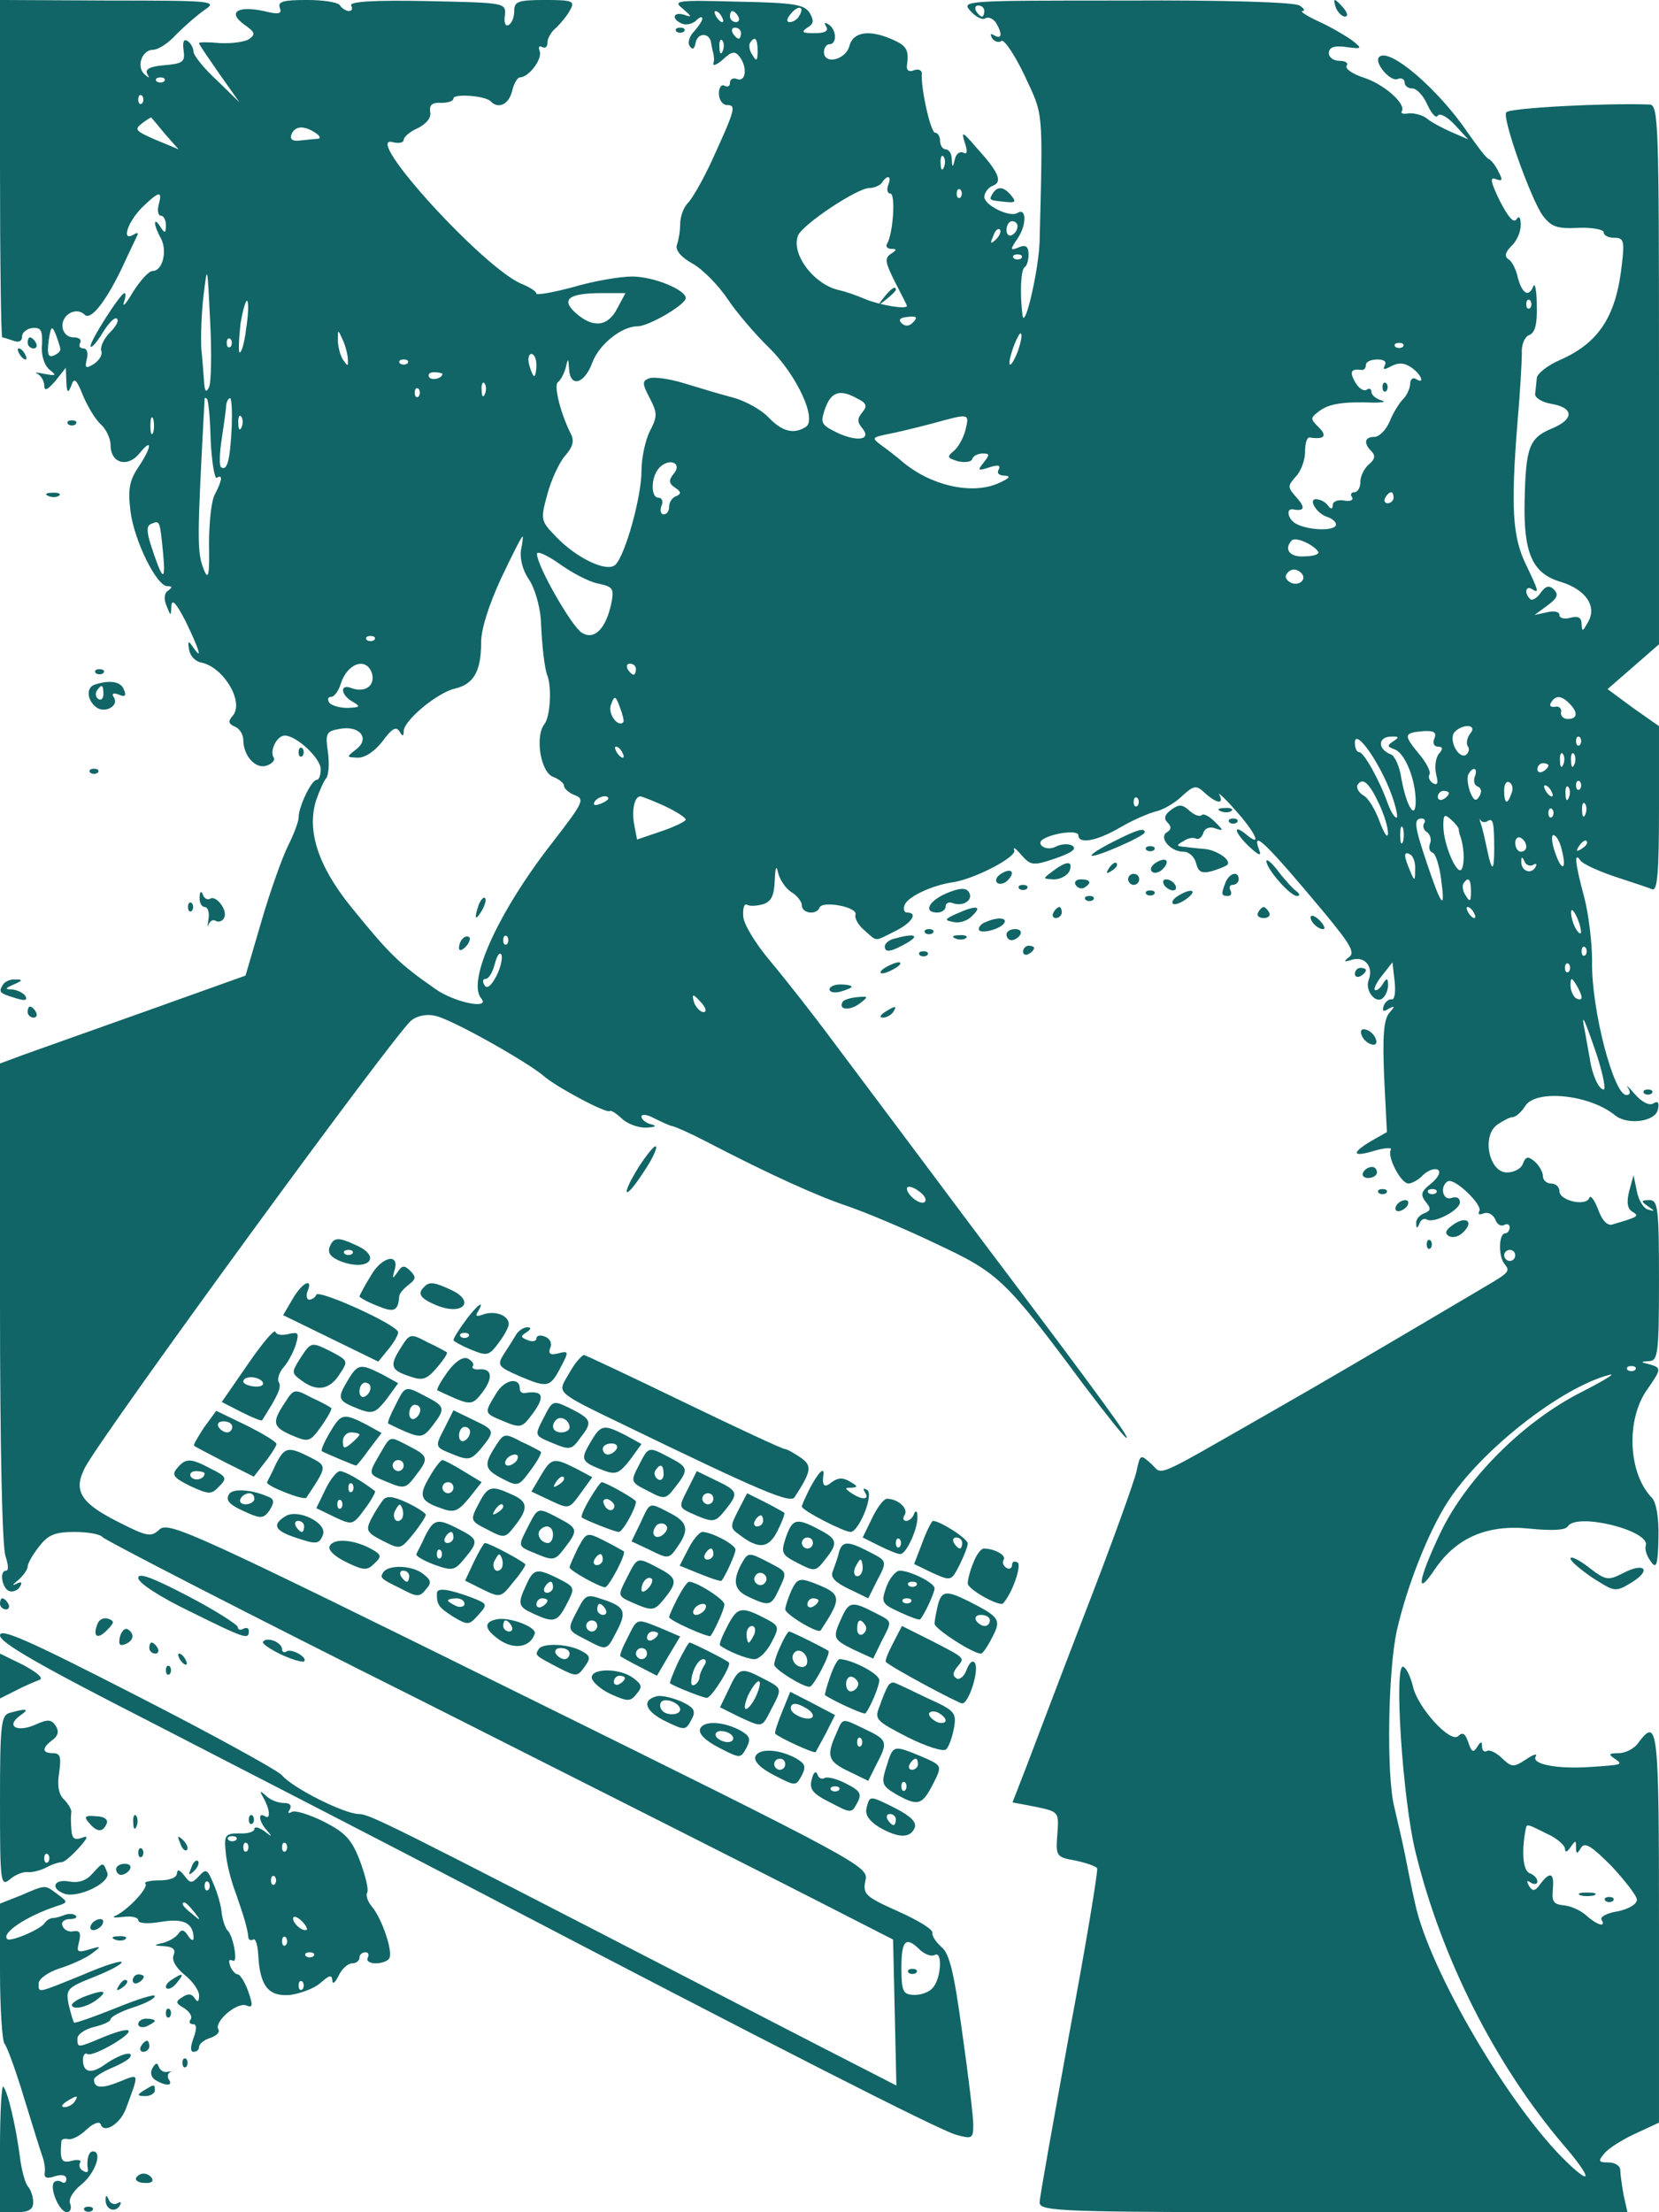 <?xml version="1.0" standalone="no"?>
<!DOCTYPE svg PUBLIC "-//W3C//DTD SVG 20010904//EN"
 "http://www.w3.org/TR/2001/REC-SVG-20010904/DTD/svg10.dtd">
<svg version="1.0" xmlns="http://www.w3.org/2000/svg"
 width="300pt" height="400pt" viewBox="0 0 300 400"
 preserveAspectRatio="xMidYMid meet">
<g transform="translate(0,400) scale(0.1,-0.1)"
fill="#116566" stroke="none">
<path d="M0 3695 c0 -168 2 -305 4 -305 2 0 11 -3 20 -6 10 -4 16 -1 16 8 0 7
9 14 19 15 15 1 18 -4 17 -30 -2 -19 4 -37 13 -45 14 -11 13 -12 -9 -8 -14 3
-19 3 -12 0 6 -3 12 -13 12 -21 0 -11 6 -8 20 8 l19 24 1 -25 c1 -21 3 -22 9
-7 5 15 9 12 21 -18 8 -19 22 -43 32 -52 10 -9 18 -26 18 -38 0 -33 31 -41 52
-15 24 30 23 12 -2 -25 -16 -24 -19 -40 -14 -80 7 -53 47 -135 67 -135 9 0 9
-2 1 -8 -7 -4 -8 -15 -3 -27 8 -20 8 -20 9 0 1 13 9 4 26 -29 25 -52 31 -72
13 -46 -8 12 -10 12 -7 -5 2 -11 11 -21 22 -23 40 -8 78 -71 57 -96 -9 -10 -8
-15 4 -20 8 -3 15 -14 15 -24 0 -29 23 -54 43 -46 9 3 15 10 12 14 -8 13 6 40
20 40 21 0 65 -41 65 -61 0 -10 -3 -19 -7 -19 -10 0 -33 -49 -33 -68 0 -8 -9
-31 -19 -51 -10 -20 -32 -81 -48 -136 l-29 -99 -179 -64 c-99 -35 -199 -71
-222 -79 l-43 -16 0 -433 c0 -257 4 -443 10 -458 5 -15 6 -26 1 -26 -13 0 -7
-33 6 -37 6 -2 15 1 19 8 5 8 3 10 -7 5 -8 -4 -6 -1 4 7 9 8 17 19 17 24 0 6
9 22 21 37 16 21 29 26 64 26 24 0 46 -4 50 -9 3 -5 265 -140 583 -299 317
-160 638 -322 712 -360 l135 -69 3 -132 3 -132 -33 17 c-18 9 -166 85 -328
169 -556 287 -592 305 -611 305 -26 0 -120 47 -139 70 -8 9 -126 74 -263 144
-197 101 -247 123 -247 109 0 -13 69 -53 273 -157 149 -77 416 -214 592 -306
530 -277 832 -431 864 -440 29 -8 31 -7 31 18 0 15 -9 90 -20 167 -15 110 -23
143 -38 155 -10 9 -17 20 -16 25 2 6 -26 23 -62 39 -60 27 -64 31 -59 56 6 25
-4 31 -626 338 -585 289 -633 311 -650 297 -16 -15 -22 -14 -77 14 -67 34 -80
56 -58 98 33 62 565 791 590 808 11 9 30 12 44 8 31 -7 169 -85 197 -110 24
-20 112 -67 118 -62 2 2 11 -4 21 -13 10 -10 29 -17 44 -17 17 1 21 3 10 6
-10 2 -18 9 -18 14 0 5 10 4 23 -3 12 -6 27 -13 32 -14 6 -1 33 -13 60 -27
117 -61 204 -100 258 -118 32 -11 104 -41 160 -68 113 -53 124 -63 266 -254
40 -53 75 -97 78 -97 6 0 -37 60 -267 365 -107 143 -225 301 -262 350 -37 50
-89 116 -115 147 -27 32 -49 68 -49 82 -1 14 2 23 7 20 5 -3 18 -2 29 1 15 5
20 16 21 43 1 24 3 29 6 14 3 -12 13 -28 24 -35 10 -6 19 -17 19 -24 0 -15 27
-18 32 -4 5 13 70 1 65 -13 -2 -6 5 -19 16 -28 24 -21 17 -21 55 -2 31 15 43
34 22 34 -5 0 -7 6 -4 14 6 15 51 36 89 41 40 7 115 46 109 58 -3 7 3 3 13 -9
17 -19 21 -20 62 -6 29 10 39 17 30 23 -7 4 -21 3 -30 -2 -17 -9 -38 5 -22 14
21 12 63 16 63 7 0 -17 33 -11 76 14 22 13 52 26 65 29 13 3 35 16 47 28 21
19 25 20 41 5 21 -19 35 -21 26 -3 -4 6 10 -6 29 -28 36 -40 49 -68 21 -45
-26 22 -24 6 3 -20 18 -17 24 -19 19 -7 -15 40 13 12 120 -116 46 -56 54 -70
42 -78 -10 -8 -9 -9 7 -4 23 6 38 -14 29 -37 -7 -18 11 -42 24 -34 6 4 11 15
11 24 0 14 -2 15 -10 2 -5 -8 -11 -12 -14 -10 -2 3 4 15 14 27 l18 23 4 -35
c2 -18 0 -33 -5 -32 -5 1 -12 -4 -15 -12 -3 -10 0 -11 9 -5 12 6 12 5 1 -8
-10 -12 -12 -43 -9 -116 l5 -99 -30 -17 c-36 -22 -32 -29 10 -16 18 5 30 5 27
1 -7 -12 18 -61 32 -61 6 0 19 7 27 16 9 8 20 12 26 9 6 -4 1 -14 -12 -25 -18
-14 -20 -20 -10 -33 10 -12 10 -16 -3 -21 -8 -3 -15 -11 -14 -18 0 -10 2 -10
6 0 2 6 8 10 13 7 13 -8 60 17 60 31 0 8 -6 11 -15 8 -16 -6 -22 21 -7 30 12
7 64 -43 57 -54 -3 -6 0 -7 8 -4 8 3 17 -2 21 -11 3 -9 10 -13 16 -10 5 3 10
1 10 -4 0 -6 -4 -11 -8 -11 -12 0 -13 -42 -1 -56 10 -12 8 -15 -33 -39 -208
-123 -293 -173 -393 -230 -215 -123 -191 -112 -213 -92 -20 18 -20 18 -27 -14
-4 -18 -45 -132 -92 -253 -47 -122 -95 -249 -108 -283 l-24 -62 42 -8 c42 -9
42 -9 39 -50 -3 -39 -2 -41 32 -47 19 -4 37 -10 40 -14 2 -4 -20 -137 -50
-297 -29 -160 -54 -298 -54 -307 0 -17 32 -18 531 -18 l532 0 -7 31 c-3 17 -6
38 -6 45 0 8 -10 14 -21 14 -18 0 -20 2 -8 16 7 9 32 25 56 36 l43 20 0 354
c0 365 -2 380 -38 332 -7 -10 -23 -18 -35 -18 -18 0 -19 -2 -7 -10 16 -11 14
-11 -45 -15 -59 -4 -106 5 -98 19 4 6 -4 4 -17 -5 -23 -15 -26 -15 -44 2 -10
10 -23 16 -27 13 -5 -3 -9 1 -9 8 0 10 -2 10 -9 -1 -7 -11 -10 -9 -16 9 -5 15
-10 19 -18 11 -14 -14 -74 52 -82 90 -4 16 -11 32 -17 35 -18 12 -2 -239 22
-336 47 -191 143 -382 267 -528 50 -58 54 -77 8 -33 -104 99 -250 348 -276
469 -6 26 -14 67 -19 92 -5 25 -14 62 -19 84 -14 58 -11 246 5 318 18 79 56
176 91 231 59 93 205 208 293 231 14 4 -9 -10 -50 -31 -105 -53 -208 -156
-255 -254 -41 -86 -46 -120 -10 -66 39 57 95 81 171 73 39 -4 65 -3 69 4 16
26 151 -8 141 -35 -2 -6 2 -19 9 -28 10 -15 13 -8 14 42 1 37 -4 65 -12 73
-43 44 -47 142 -8 196 25 36 26 39 4 45 -17 4 -17 5 0 6 15 1 17 15 17 146 0
131 -2 145 -17 145 -16 0 -16 -2 -3 -11 13 -9 13 -10 0 -6 -8 2 -17 17 -20 33
l-6 29 -8 -29 c-5 -20 -3 -32 6 -37 13 -8 11 -9 -36 -23 -9 -3 -19 7 -26 27
-7 18 -14 27 -16 21 -6 -16 -54 -5 -54 12 0 8 -7 14 -15 14 -8 0 -15 6 -15 14
0 7 -7 19 -15 26 -12 10 -16 9 -21 -4 -3 -9 -16 -16 -29 -16 -32 0 -46 65 -18
86 10 7 23 14 28 14 6 0 16 9 23 20 19 31 117 21 163 -17 23 -18 73 -11 77 11
3 12 0 16 -8 11 -7 -5 -21 2 -34 17 -11 13 -17 18 -12 11 5 -8 4 -13 -3 -13
-23 0 -64 157 -62 243 0 31 -6 83 -14 114 -17 63 -19 84 -7 67 4 -6 32 -19 62
-29 30 -10 61 -20 68 -23 9 -3 12 30 12 145 l0 150 -47 33 -46 34 46 40 47 41
0 488 c0 457 -1 487 -17 488 -77 3 -252 -6 -259 -14 -9 -8 45 -159 66 -187 15
-20 26 -24 64 -22 25 1 46 -3 46 -8 0 -6 9 -10 19 -10 17 0 19 -5 14 -47 -10
-94 -41 -142 -110 -173 -24 -10 -44 -26 -44 -34 -1 -9 -2 -22 -3 -28 -1 -7 12
-15 28 -18 43 -7 43 -28 2 -45 -41 -17 -47 -34 -49 -132 -2 -93 14 -130 65
-145 46 -14 67 -45 49 -74 -9 -16 -10 -17 -11 -2 0 11 -6 15 -20 11 -11 -3
-20 -1 -20 5 0 6 -10 8 -22 5 l-23 -5 23 17 c18 13 21 20 12 29 -8 8 -15 7
-24 -6 -7 -10 -16 -15 -19 -11 -11 10 -8 25 3 18 14 -9 13 -5 -11 45 -24 50
-27 103 -15 255 5 55 8 112 8 127 -1 14 5 29 13 32 11 4 15 20 14 53 0 26 -3
42 -6 36 -8 -21 -20 -15 -28 14 -3 15 -11 31 -17 34 -8 5 -6 13 5 24 10 9 17
26 17 38 0 14 -3 18 -8 10 -5 -7 -15 5 -30 34 -17 35 -18 44 -7 39 12 -4 13
-2 5 13 -5 11 -13 21 -17 23 -5 1 -21 23 -38 47 -54 80 -143 156 -161 138 -10
-10 20 -45 33 -40 7 3 13 0 13 -6 0 -6 6 -11 14 -11 8 0 20 -13 27 -29 8 -17
16 -26 19 -20 4 5 17 -2 31 -17 l24 -26 -30 13 c-16 7 -37 18 -45 25 -8 6 -23
10 -33 9 -9 -2 -15 0 -12 4 8 13 -32 49 -70 61 -19 6 -33 16 -30 21 4 5 -2 9
-13 9 -10 0 -19 6 -19 14 0 10 9 14 31 11 30 -4 30 -3 11 12 -11 8 -38 24 -60
34 -22 10 -35 19 -30 19 6 0 3 5 -5 10 -9 6 -134 10 -314 9 -293 0 -298 0
-281 -19 10 -11 22 -17 27 -13 6 3 14 -1 19 -8 12 -20 11 -31 -3 -23 -7 4 -8
3 -4 -5 4 -6 12 -9 17 -5 5 3 24 -25 42 -63 34 -73 33 -57 27 -298 -1 -50 -27
-164 -31 -135 -5 41 -3 82 4 87 4 2 7 13 7 23 0 14 -5 18 -17 13 -17 -7 -17
-5 -2 17 16 25 15 55 -1 45 -14 -9 -60 14 -60 29 0 7 7 17 15 20 19 7 11 25
-31 71 -24 28 -26 28 -19 6 5 -15 4 -21 -3 -17 -6 3 -13 -2 -15 -11 -4 -17 -5
-17 -6 0 0 9 -5 17 -11 17 -5 0 -10 7 -10 15 0 8 -4 15 -9 15 -8 0 -26 80 -24
107 0 6 -6 9 -14 6 -9 -4 -14 0 -13 8 4 28 0 36 -25 47 -42 19 -72 15 -79 -11
-6 -25 -46 -35 -46 -11 0 8 5 14 10 14 14 0 13 27 -2 36 -7 4 -8 3 -4 -4 5 -8
-2 -12 -21 -12 -22 0 -25 2 -13 10 12 7 12 13 4 27 -10 15 -28 18 -130 20
-111 3 -118 2 -99 -13 16 -14 17 -16 3 -11 -21 7 -25 -8 -4 -16 7 -3 19 0 25
6 6 6 11 8 11 3 0 -4 -7 -14 -15 -23 -8 -8 -12 -20 -8 -26 5 -8 9 -6 11 6 4
19 26 18 28 -1 1 -7 3 -15 4 -19 1 -5 2 -12 0 -18 -1 -5 7 -2 18 8 15 14 21
15 29 5 15 -19 12 -47 -4 -41 -7 3 -13 0 -13 -7 0 -6 -4 -8 -10 -5 -5 3 -10
-3 -10 -14 0 -12 7 -21 15 -21 17 0 14 -9 -27 -99 -16 -35 -36 -70 -44 -78 -8
-8 -14 -25 -14 -38 0 -13 -3 -30 -6 -38 -3 -9 7 -22 29 -34 19 -11 47 -40 63
-64 16 -24 50 -64 76 -89 50 -50 86 -129 65 -142 -22 -14 -43 -8 -67 17 -13
14 -42 30 -64 36 -23 6 -63 18 -89 26 -26 8 -54 12 -63 9 -13 -5 -13 -9 1 -36
14 -27 14 -33 0 -60 -8 -16 -15 -48 -15 -72 0 -46 -29 -151 -47 -169 -15 -15
-71 12 -108 51 -27 28 -28 30 -15 77 7 26 22 58 32 69 14 16 17 27 10 40 -19
38 -31 88 -23 93 5 4 11 15 14 26 4 18 5 18 6 -2 2 -35 28 -27 42 11 12 33 53
66 82 66 20 0 87 39 87 51 0 15 -58 39 -97 39 -21 0 -69 -8 -106 -19 -37 -10
-67 -15 -67 -12 0 4 -11 11 -25 17 -67 25 -292 272 -235 257 11 -3 20 -1 20 4
0 5 11 15 25 21 16 8 25 19 23 29 -2 13 3 18 20 17 12 0 22 3 22 8 0 9 57 5
67 -5 14 -15 33 -6 39 18 3 14 10 25 14 25 16 0 41 33 36 47 -3 8 -1 11 4 8 6
-3 10 0 10 8 0 8 7 20 16 27 8 8 20 22 25 32 9 16 5 18 -46 18 -48 0 -55 -3
-55 -19 0 -11 -4 -23 -10 -26 -6 -4 -9 4 -7 17 2 23 2 23 -141 26 -96 2 -141
-1 -137 -8 3 -5 2 -10 -4 -10 -5 0 -13 5 -16 10 -3 6 -31 10 -60 10 -43 0 -53
-3 -49 -14 4 -11 -1 -13 -29 -6 -47 10 -66 -2 -36 -24 20 -14 22 -18 9 -27 -8
-5 -32 -8 -52 -7 -21 2 -38 2 -38 0 0 -3 17 -27 37 -56 l36 -51 -41 40 c-23
21 -42 45 -42 51 0 7 -5 16 -11 20 -7 4 -9 -2 -7 -17 3 -21 -1 -24 -35 -27
-25 -2 -35 -7 -31 -15 5 -9 4 -9 -5 -1 -15 14 -4 44 16 44 9 0 28 12 42 28 15
15 38 35 51 44 24 16 16 17 -172 17 l-198 1 0 -305z m1445 276 c-3 -6 -11 -11
-17 -11 -6 0 -6 6 2 15 14 17 26 13 15 -4z m335 9 c0 -5 -2 -10 -4 -10 -3 0
-8 5 -11 10 -3 6 -1 10 4 10 6 0 11 -4 11 -10z m-475 -10 c3 -5 4 -10 1 -10
-3 0 -8 5 -11 10 -3 6 -4 10 -1 10 3 0 8 -4 11 -10z m30 0 c3 -5 1 -10 -4 -10
-6 0 -11 5 -11 10 0 6 2 10 4 10 3 0 8 -4 11 -10z m5 -30 c0 -5 -2 -10 -4 -10
-3 0 -8 5 -11 10 -3 6 -1 10 4 10 6 0 11 -4 11 -10z m-33 -32 c-3 -8 -6 -5 -6
6 -1 11 2 17 5 13 3 -3 4 -12 1 -19z m63 0 c0 -18 -2 -20 -9 -8 -6 8 -7 18 -5
22 9 14 14 9 14 -14z m-1073 -55 c-4 -3 -10 -3 -14 0 -3 4 0 7 7 7 7 0 10 -3
7 -7z m-40 -40 c-4 -3 -7 0 -7 7 0 7 3 10 7 7 3 -4 3 -10 0 -14z m42 -56 l24
-27 -41 17 c-37 16 -40 19 -25 30 9 7 17 12 17 10 1 -1 12 -14 25 -30z m271 3
c8 -5 11 -10 5 -11 -5 0 -20 -2 -32 -3 -14 -2 -19 2 -16 11 6 15 22 17 43 3z
m1137 -62 c-3 -8 -6 -5 -6 6 -1 11 2 17 5 13 3 -3 4 -12 1 -19z m-101 -33 c-3
-8 -1 -15 4 -15 10 0 5 -73 -6 -91 -3 -5 1 -9 8 -9 10 0 10 -2 -1 -9 -12 -8
-10 -16 7 -50 12 -23 22 -43 22 -44 0 -7 -48 1 -75 12 -16 7 -37 14 -46 16
-46 9 -89 65 -76 99 8 20 107 86 129 86 9 0 20 5 23 10 10 15 18 12 11 -5z
m131 -22 c-4 -3 -7 0 -7 7 0 7 3 10 7 7 3 -4 3 -10 0 -14z m-1450 -13 c-3 -11
-1 -20 4 -20 5 0 9 -8 9 -17 0 -15 -2 -16 -10 -3 -13 20 -13 4 1 -21 12 -23 3
-59 -15 -59 -7 0 -22 -17 -35 -37 -12 -21 -20 -30 -17 -20 3 9 4 17 1 17 -7 0
-66 -92 -61 -97 2 -2 12 9 22 26 10 16 21 28 25 25 5 -3 -1 -14 -12 -25 -11
-11 -18 -26 -16 -33 3 -7 -3 -17 -13 -24 -15 -9 -17 -8 -13 9 3 11 0 19 -6 19
-7 0 -9 5 -6 10 3 6 -2 10 -12 10 -11 0 -19 8 -20 19 -2 22 25 37 40 22 12
-12 42 29 72 94 10 22 21 44 23 49 3 5 0 6 -6 2 -23 -14 -12 21 14 48 32 31
38 32 31 6z m1553 -39 c0 -6 -4 -13 -10 -16 -5 -3 -10 1 -10 9 0 9 5 16 10 16
6 0 10 -4 10 -9z m-39 -24 c-10 -9 -11 -8 -5 6 3 10 9 15 12 12 3 -3 0 -11 -7
-18z m46 -34 c-4 -3 -10 -3 -14 0 -3 4 0 7 7 7 7 0 10 -3 7 -7z m-1469 -233
c-5 -11 -8 -8 -9 10 -1 14 -3 41 -5 60 -1 19 0 62 4 95 7 58 7 57 12 -45 3
-58 2 -112 -2 -120z m738 142 c-17 -33 -44 -36 -76 -7 -26 24 -11 35 48 35
l43 0 -15 -28z m-671 -37 c-3 -26 -9 -45 -12 -42 -2 3 -1 26 2 52 4 25 10 44
12 41 3 -3 2 -26 -2 -51z m2322 38 c-4 -3 -7 0 -7 7 0 7 3 10 7 7 3 -4 3 -10
0 -14z m-1116 -26 c-7 -7 -14 -8 -21 -1 -6 6 -2 10 12 11 16 2 18 -1 9 -10z
m-1542 -48 c1 -4 -5 -9 -12 -12 -10 -4 -12 3 -9 27 4 27 6 28 13 11 4 -11 8
-23 8 -26z m520 -19 c1 -13 0 -13 -9 0 -5 8 -9 24 -9 35 0 20 0 20 9 0 5 -11
9 -27 9 -35z m1212 16 c-14 -36 -22 -33 -9 5 6 16 12 28 14 26 3 -2 0 -16 -5
-31z m-1424 7 c-4 -3 -7 0 -7 7 0 7 3 10 7 7 3 -4 3 -10 0 -14z m2120 0 c-4
-3 -10 -3 -14 0 -3 4 0 7 7 7 7 0 10 -3 7 -7z m-1567 -33 c0 -11 -2 -20 -4
-20 -2 0 -6 9 -9 20 -3 11 -1 20 4 20 5 0 9 -9 9 -20z m-233 3 c-4 -3 -10 -3
-14 0 -3 4 0 7 7 7 7 0 10 -3 7 -7z m1767 -4 c-4 -8 -1 -8 12 -1 14 7 24 6 37
-3 18 -13 24 -31 7 -20 -5 3 -10 -1 -10 -9 0 -8 -6 -21 -13 -28 -7 -7 -18 -25
-24 -40 -7 -16 -19 -28 -28 -28 -17 0 -20 -11 -5 -26 8 -8 6 -15 -5 -24 -8 -7
-15 -21 -15 -31 0 -11 -5 -19 -11 -19 -5 0 -8 -4 -4 -9 3 -6 -4 -8 -15 -6 -11
2 -20 -2 -20 -8 0 -8 -3 -8 -8 -2 -4 6 -12 11 -19 12 -20 4 -3 -26 18 -32 11
-4 17 -11 14 -16 -7 -10 -54 -7 -73 5 -13 8 -17 27 -4 25 21 -4 23 3 7 21 -17
19 -17 21 -2 38 10 10 17 31 17 45 0 15 3 26 8 26 26 -4 33 2 17 18 -16 16
-16 17 1 30 18 13 42 17 99 15 17 0 22 2 13 4 -10 3 -18 10 -18 15 0 6 -4 8
-9 4 -6 -3 -15 4 -21 15 -10 18 -7 24 13 21 4 0 7 4 7 9 0 6 9 10 21 10 12 0
17 -4 13 -11z m-1704 -15 c0 -8 -19 -13 -24 -6 -3 5 1 9 9 9 8 0 15 -2 15 -3z
m77 -36 c-3 -8 -6 -5 -6 6 -1 11 2 17 5 13 3 -3 4 -12 1 -19z m-120 -5 c-4 -3
-7 0 -7 7 0 7 3 10 7 7 3 -4 3 -10 0 -14z m794 -4 c16 -8 18 -13 8 -25 -9 -11
-9 -17 0 -28 18 -21 -8 -26 -46 -8 -28 14 -30 17 -21 43 11 31 27 36 59 18z
m-1170 -76 c2 -39 7 -69 11 -67 11 7 10 -4 -3 -29 -7 -11 -11 -53 -11 -91 1
-55 -1 -66 -9 -47 -13 33 -13 49 1 310 0 2 2 2 4 0 3 -2 6 -36 7 -76z m38 25
c-3 -60 -8 -80 -19 -73 -4 2 -3 26 1 52 4 26 8 54 8 61 1 6 4 12 7 12 3 0 4
-24 3 -52z m-142 -10 c-3 -7 -5 -2 -5 12 0 14 2 19 5 13 2 -7 2 -19 0 -25z
m160 10 c-3 -8 -6 -5 -6 6 -1 11 2 17 5 13 3 -3 4 -12 1 -19z m1309 -5 c-4
-16 -14 -33 -22 -39 -12 -10 -11 -12 8 -18 13 -3 25 -1 26 4 2 6 11 10 19 10
13 0 13 -2 2 -16 -12 -15 -11 -16 10 -9 16 5 21 4 17 -4 -4 -6 0 -11 11 -11
12 -1 8 -5 -12 -14 -48 -21 -122 -4 -173 39 -9 8 -26 21 -37 29 -19 14 -19 15
10 21 17 3 53 12 80 19 69 19 68 19 61 -11z m-528 -80 c-9 -11 -9 -17 3 -25
11 -7 11 -11 2 -15 -7 -2 -13 -11 -13 -19 0 -8 -4 -14 -10 -14 -5 0 -7 7 -4
15 4 8 1 15 -5 15 -15 0 -14 38 1 54 18 19 43 9 26 -11z m1302 -43 c0 -5 -5
-10 -11 -10 -5 0 -7 5 -4 10 3 6 8 10 11 10 2 0 4 -4 4 -10z m-2225 -101 c5
-54 -1 -50 -23 18 -7 23 -7 33 2 36 15 6 15 7 21 -54z m647 6 c-2 -15 3 -36
14 -52 11 -16 20 -48 22 -73 2 -49 7 -91 12 -102 8 -22 5 -75 -6 -88 -17 -23
-6 -88 17 -95 10 -4 19 -11 19 -16 0 -5 9 -13 20 -17 18 -7 14 -14 -40 -84
-98 -125 -156 -252 -130 -283 18 -21 -48 -8 -83 17 -66 46 -83 63 -152 148
-60 74 -81 139 -63 194 6 17 14 35 18 39 4 5 6 26 3 47 -5 34 -3 38 21 42 36
7 56 -17 30 -37 -18 -14 -18 -14 3 -15 14 0 31 12 45 30 16 22 24 27 30 18 6
-10 8 -10 8 0 0 19 61 70 93 77 34 8 47 32 47 83 0 25 14 68 36 116 20 42 37
76 39 76 1 0 0 -11 -3 -25z m1442 -3 c2 -4 -9 -8 -25 -8 -27 -2 -38 13 -23 29
7 7 40 -8 48 -21z m-1303 -57 c28 -6 30 -9 24 -38 -10 -45 -31 -65 -53 -51
-18 11 -80 119 -81 142 -1 7 17 -1 40 -17 22 -16 54 -33 70 -36z m1272 19 c11
-11 -3 -24 -18 -18 -8 4 -12 10 -9 15 6 11 18 12 27 3z m-1676 -121 c-4 -3
-10 -3 -14 0 -3 4 0 7 7 7 7 0 10 -3 7 -7z m-4 -62 c5 -22 -14 -34 -38 -25
-21 8 -19 -13 3 -25 15 -9 13 -10 -10 -11 -15 0 -30 5 -33 10 -3 6 -2 10 4 10
5 0 13 10 17 23 12 39 48 50 57 18z m477 9 c0 -5 -2 -10 -4 -10 -3 0 -8 5 -11
10 -3 6 -1 10 4 10 6 0 11 -4 11 -10z m-23 -96 c-10 -10 -29 17 -22 32 6 17 8
17 16 -5 5 -13 8 -25 6 -27z m1711 34 c16 -16 15 -28 -3 -28 -8 0 -14 6 -12
13 1 6 -4 11 -11 9 -8 -1 -11 2 -7 8 8 13 18 13 33 -2z m-179 -54 c-6 -7 -8
-18 -5 -23 4 -5 2 -12 -3 -16 -14 -8 -33 29 -20 42 15 15 41 13 28 -3z m-65
-9 c-4 -8 -1 -15 6 -15 9 0 10 -4 2 -13 -6 -7 -8 -24 -5 -37 4 -16 3 -21 -6
-16 -6 4 -9 11 -6 16 3 4 -6 22 -20 38 -27 33 -27 37 9 40 19 1 24 -2 20 -13z
m-81 -93 c10 -25 15 -47 13 -50 -3 -2 -10 8 -16 24 -16 45 -44 94 -52 94 -5 0
-8 8 -8 18 1 24 40 -29 63 -86z m7 88 c-12 -8 -12 -10 2 -15 19 -7 38 -55 38
-94 0 -36 -17 -9 -26 42 -3 21 -12 41 -19 43 -23 9 -24 30 -2 32 17 1 18 -1 7
-8z m337 -7 c-4 -3 -7 0 -7 7 0 7 3 10 7 7 3 -4 3 -10 0 -14z m-1732 -13 c3
-5 4 -10 1 -10 -3 0 -8 5 -11 10 -3 6 -4 10 -1 10 3 0 8 -4 11 -10z m1702 -22
c-3 -8 -6 -5 -6 6 -1 11 2 17 5 13 3 -3 4 -12 1 -19z m20 0 c-3 -8 -6 -5 -6 6
-1 11 2 17 5 13 3 -3 4 -12 1 -19z m-47 -2 c0 -3 -4 -8 -10 -11 -5 -3 -10 -1
-10 4 0 6 5 11 10 11 6 0 10 -2 10 -4z m-133 -20 c-3 -8 -1 -16 5 -18 7 -3 8
-10 3 -18 -6 -10 -10 -8 -17 9 -4 13 -6 27 -2 32 8 14 17 10 11 -5z m-173 -50
c9 -19 16 -42 16 -53 -1 -10 -7 0 -15 21 -8 22 -21 44 -30 48 -8 5 -13 14 -10
19 9 14 21 4 39 -35z m239 19 c-7 -21 -13 -19 -13 6 0 11 4 18 10 14 5 -3 7
-12 3 -20z m124 8 c-4 -3 -7 0 -7 7 0 7 3 10 7 7 3 -4 3 -10 0 -14z m-52 -3
c3 -5 4 -10 1 -10 -3 0 -8 5 -11 10 -3 6 -4 10 -1 10 3 0 8 -4 11 -10z m32
-12 c-3 -8 -6 -5 -6 6 -1 11 2 17 5 13 3 -3 4 -12 1 -19z m-217 8 c0 -3 -4 -8
-10 -11 -5 -3 -10 -1 -10 4 0 6 5 11 10 11 6 0 10 -2 10 -4z m-1520 -10 c0 -2
-7 -7 -16 -10 -8 -3 -12 -2 -9 4 6 10 25 14 25 6z m101 -13 c21 -10 39 -21 39
-25 0 -3 -20 -13 -44 -21 l-44 -15 -5 26 c-5 26 0 52 11 52 3 0 23 -8 43 -17z
m856 0 c-4 -3 -7 0 -7 7 0 7 3 10 7 7 3 -4 3 -10 0 -14z m810 -15 c-3 -8 -6
-5 -6 6 -1 11 2 17 5 13 3 -3 4 -12 1 -19z m-60 -5 c-4 -3 -7 0 -7 7 0 7 3 10
7 7 3 -4 3 -10 0 -14z m-169 -23 c0 -3 1 -7 2 -10 7 -18 9 -47 4 -60 -7 -19
-34 42 -34 77 0 20 2 22 14 11 8 -7 14 -15 14 -18z m53 16 c9 5 11 -4 11 -51
0 -41 -4 -42 -12 -5 -4 19 -9 42 -12 50 -3 8 -3 12 -1 7 3 -4 9 -5 14 -1z
m-116 -5 c-3 -5 0 -13 6 -16 5 -4 8 -13 5 -20 -3 -8 -1 -15 5 -17 5 -2 12 -23
15 -48 8 -58 1 -50 -25 27 -24 71 -25 83 -10 83 5 0 8 -4 4 -9z m-38 -33 c-3
-7 -5 -2 -5 12 0 14 2 19 5 13 2 -7 2 -19 0 -25z m223 -9 c0 -5 -4 -9 -10 -9
-5 0 -10 7 -10 16 0 8 5 12 10 9 6 -3 10 -10 10 -16z m64 -5 c10 -38 0 -41
-12 -5 -6 17 -7 31 -3 31 5 0 12 -12 15 -26z m46 12 c0 -3 -5 -8 -12 -12 -7
-4 -8 -3 -4 4 7 12 16 16 16 8z m-311 -49 c0 -21 -1 -21 -9 -2 -12 28 -12 37
0 30 6 -3 10 -16 9 -28z m213 9 c7 4 8 2 4 -5 -9 -13 -26 -5 -25 12 0 9 2 8 6
-1 2 -6 10 -9 15 -6z m-112 -48 c0 -18 -2 -20 -9 -8 -6 8 -7 18 -5 22 9 14 14
9 14 -14z m5 -38 c3 -5 4 -10 1 -10 -3 0 -8 5 -11 10 -3 6 -4 10 -1 10 3 0 8
-4 11 -10z m194 -35 c0 -5 -4 -3 -9 5 -5 8 -9 22 -9 30 0 16 17 -16 18 -35z
m-1942 -22 c-4 -3 -7 0 -7 7 0 7 3 10 7 7 3 -4 3 -10 0 -14z m1950 -20 c-4 -3
-7 0 -7 7 0 7 3 10 7 7 3 -4 3 -10 0 -14z m-1970 -39 c-9 -17 -17 -23 -21 -15
-4 6 -3 11 2 11 6 0 13 12 17 28 4 15 9 22 12 15 2 -6 -2 -24 -10 -39z m1940
9 c-4 -3 -7 0 -7 7 0 7 3 10 7 7 3 -4 3 -10 0 -14z m23 -46 c0 -5 -4 -5 -10
-2 -5 3 -10 14 -10 23 0 15 2 15 10 2 5 -8 10 -19 10 -23z m-1590 -12 c7 -9 8
-15 2 -15 -5 0 -12 7 -16 15 -3 8 -4 15 -2 15 2 0 9 -7 16 -15z m1619 -97 c10
-32 15 -58 11 -58 -9 0 -21 27 -25 55 -2 11 -6 34 -9 50 -8 39 -1 24 23 -47z
m-1216 -260 c-5 -10 -33 10 -33 23 0 5 9 4 19 -3 11 -7 17 -16 14 -20z m924
15 c-4 -3 -10 -3 -14 0 -3 4 0 7 7 7 7 0 10 -3 7 -7z m143 -113 c0 -5 -4 -10
-10 -10 -5 0 -10 5 -10 10 0 6 5 10 10 10 6 0 10 -4 10 -10z m217 -207 c-4 -3
-10 -3 -14 0 -3 4 0 7 7 7 7 0 10 -3 7 -7z m-159 -839 c18 -8 32 -21 32 -27 0
-7 4 -6 10 3 9 13 10 13 10 0 0 -13 2 -13 9 -1 7 11 19 3 55 -33 25 -27 46
-54 46 -61 0 -8 -15 -17 -35 -21 -19 -3 -32 -10 -29 -15 9 -15 -8 -10 -28 8
-10 9 -28 17 -41 18 -18 2 -21 7 -19 29 3 30 -5 33 -23 9 -9 -13 -14 -13 -20
-3 -5 9 -4 11 3 6 7 -4 12 -3 12 2 0 6 -6 12 -14 15 -12 5 -15 38 -7 80 2 10
3 9 39 -9z m-1134 -210 c9 -8 20 -12 26 -9 15 9 12 -44 -4 -60 -7 -8 -23 -13
-35 -12 -18 1 -21 7 -21 49 0 50 8 58 34 32z"/>
<path d="M1599 3463 c-13 -16 -12 -17 4 -4 9 7 17 15 17 17 0 8 -8 3 -21 -13z"/>
<path d="M2500 3300 c0 -7 3 -10 7 -7 3 4 3 10 0 14 -4 3 -7 0 -7 -7z"/>
<path d="M866 2365 c-9 -26 -7 -32 5 -12 6 10 9 21 6 23 -2 3 -7 -2 -11 -11z"/>
<path d="M837 2303 c-4 -3 -7 -11 -7 -17 0 -6 5 -5 12 2 6 6 9 14 7 17 -3 3
-9 2 -12 -2z"/>
<path d="M2858 573 c6 -2 18 -2 25 0 6 3 1 5 -13 5 -14 0 -19 -2 -12 -5z"/>
<path d="M2903 563 c4 -3 10 -3 14 0 3 4 0 7 -7 7 -7 0 -10 -3 -7 -7z"/>
<path d="M1643 433 c4 -3 10 -3 14 0 3 4 0 7 -7 7 -7 0 -10 -3 -7 -7z"/>
<path d="M2416 3985 c4 -8 11 -15 16 -15 6 0 5 6 -2 15 -7 8 -14 15 -16 15 -2
0 -1 -7 2 -15z"/>
<path d="M1223 3943 c4 -3 10 -3 14 0 3 4 0 7 -7 7 -7 0 -10 -3 -7 -7z"/>
<path d="M1795 3650 c-7 -12 -7 -12 23 -15 18 -2 20 0 11 11 -14 17 -25 18
-34 4z"/>
<path d="M50 3380 c0 -5 5 -10 11 -10 5 0 7 5 4 10 -3 6 -8 10 -11 10 -2 0 -4
-4 -4 -10z"/>
<path d="M35 3360 c3 -5 8 -10 11 -10 3 0 2 5 -1 10 -3 6 -8 10 -11 10 -3 0
-2 -4 1 -10z"/>
<path d="M123 3233 c4 -3 10 -3 14 0 3 4 0 7 -7 7 -7 0 -10 -3 -7 -7z"/>
<path d="M88 3103 c7 -3 16 -2 19 1 4 3 -2 6 -13 5 -11 0 -14 -3 -6 -6z"/>
<path d="M173 2783 c4 -3 10 -3 14 0 3 4 0 7 -7 7 -7 0 -10 -3 -7 -7z"/>
<path d="M171 2762 c-15 -5 -14 -27 2 -40 15 -13 43 1 33 17 -5 7 -1 9 9 5 11
-5 14 -2 9 9 -5 15 -26 18 -53 9z m16 -17 c0 -8 -4 -12 -9 -9 -5 3 -6 10 -3
15 9 13 12 11 12 -6z"/>
<path d="M540 2640 c0 -7 3 -10 7 -7 3 4 3 10 0 14 -4 3 -7 0 -7 -7z"/>
<path d="M163 2603 c4 -3 10 -3 14 0 3 4 0 7 -7 7 -7 0 -10 -3 -7 -7z"/>
<path d="M2118 2536 c-12 -9 -14 -16 -7 -23 8 -8 7 -13 -1 -18 -15 -9 6 -35
30 -35 10 0 20 -9 23 -21 4 -16 10 -19 29 -14 13 4 25 9 27 11 9 8 -18 27 -41
29 -13 1 -30 3 -38 4 -13 1 -13 3 0 10 8 6 18 7 22 5 5 -3 11 1 14 10 3 9 12
12 22 8 15 -5 15 -4 -1 12 -10 10 -21 16 -24 12 -4 -3 -13 0 -22 8 -13 12 -19
12 -33 2z"/>
<path d="M2208 2533 c7 -3 16 -2 19 1 4 3 -2 6 -13 5 -11 0 -14 -3 -6 -6z"/>
<path d="M2223 2513 c4 -3 10 -3 14 0 3 4 0 7 -7 7 -7 0 -10 -3 -7 -7z"/>
<path d="M2013 2478 c-24 -12 -41 -23 -39 -25 4 -5 96 35 96 42 0 9 -14 5 -57
-17z"/>
<path d="M2073 2463 c4 -3 10 -3 14 0 3 4 0 7 -7 7 -7 0 -10 -3 -7 -7z"/>
<path d="M2090 2440 c-8 -5 -11 -12 -7 -16 4 -4 13 -2 19 4 15 15 7 24 -12 12z"/>
<path d="M2290 2443 c0 -14 43 -63 55 -63 6 0 6 3 0 8 -6 4 -21 20 -33 36 -12
16 -22 24 -22 19z"/>
<path d="M1904 2425 c-19 -14 -19 -14 2 -15 12 0 24 7 28 15 7 19 -5 19 -30 0z"/>
<path d="M2004 2428 c-4 -7 -3 -8 4 -4 7 4 12 9 12 12 0 8 -9 4 -16 -8z"/>
<path d="M1810 2420 c-8 -5 -11 -12 -7 -16 4 -4 13 -2 19 4 15 15 7 24 -12 12z"/>
<path d="M2040 2410 c0 -5 5 -10 10 -10 6 0 10 5 10 10 0 6 -4 10 -10 10 -5 0
-10 -4 -10 -10z"/>
<path d="M2216 2404 c-8 -21 -8 -24 5 -24 5 0 7 5 4 10 -3 6 -1 10 4 10 6 0
11 5 11 10 0 16 -17 12 -24 -6z"/>
<path d="M1945 2400 c4 -6 11 -8 16 -5 14 9 11 15 -7 15 -8 0 -12 -5 -9 -10z"/>
<path d="M2105 2400 c3 -5 11 -10 16 -10 6 0 7 5 4 10 -3 6 -11 10 -16 10 -6
0 -7 -4 -4 -10z"/>
<path d="M1712 2385 c-33 -14 -43 -35 -17 -35 8 0 15 5 15 11 0 6 6 9 13 6 19
-7 38 6 29 20 -5 8 -16 8 -40 -2z"/>
<path d="M1843 2393 c4 -3 10 -3 14 0 3 4 0 7 -7 7 -7 0 -10 -3 -7 -7z"/>
<path d="M361 2378 c-1 -10 4 -18 9 -18 6 0 9 -10 7 -22 -2 -13 -2 -17 0 -10
3 7 8 10 13 7 5 -3 12 -1 15 5 8 13 -14 42 -25 35 -5 -3 -11 1 -13 7 -3 8 -6
6 -6 -4z"/>
<path d="M2073 2383 c4 -3 10 -3 14 0 3 4 0 7 -7 7 -7 0 -10 -3 -7 -7z"/>
<path d="M2130 2380 c-8 -5 -12 -11 -9 -14 3 -3 14 1 25 9 21 16 8 20 -16 5z"/>
<path d="M1963 2373 c4 -3 10 -3 14 0 3 4 0 7 -7 7 -7 0 -10 -3 -7 -7z"/>
<path d="M340 2360 c0 -7 3 -10 7 -7 3 4 3 10 0 14 -4 3 -7 0 -7 -7z"/>
<path d="M1730 2348 c-22 -10 -23 -12 -6 -15 10 -3 26 2 34 11 19 18 8 20 -28
4z"/>
<path d="M1905 2350 c-3 -5 -1 -10 4 -10 6 0 11 5 11 10 0 6 -2 10 -4 10 -3 0
-8 -4 -11 -10z"/>
<path d="M2275 2350 c-3 -5 1 -10 10 -10 9 0 13 5 10 10 -3 6 -8 10 -10 10 -2
0 -7 -4 -10 -10z"/>
<path d="M2370 2341 c0 -10 19 -25 25 -20 1 2 -3 10 -11 17 -8 7 -14 8 -14 3z"/>
<path d="M1783 2333 c-7 -2 -13 -8 -13 -13 0 -10 38 -1 46 11 6 10 -13 11 -33
2z"/>
<path d="M1673 2313 c4 -3 10 -3 14 0 3 4 0 7 -7 7 -7 0 -10 -3 -7 -7z"/>
<path d="M1820 2310 c0 -5 4 -10 9 -10 6 0 13 5 16 10 3 6 -1 10 -9 10 -9 0
-16 -4 -16 -10z"/>
<path d="M1618 2303 c-10 -2 -18 -9 -18 -14 0 -12 10 -11 40 6 24 14 14 18
-22 8z"/>
<path d="M1728 2303 c7 -3 16 -2 19 1 4 3 -2 6 -13 5 -11 0 -14 -3 -6 -6z"/>
<path d="M1850 2279 c0 -5 5 -7 10 -4 6 3 10 8 10 11 0 2 -4 4 -10 4 -5 0 -10
-5 -10 -11z"/>
<path d="M1663 2273 c4 -3 10 -3 14 0 3 4 0 7 -7 7 -7 0 -10 -3 -7 -7z"/>
<path d="M1600 2250 c-8 -5 -10 -10 -5 -10 6 0 17 5 25 10 8 5 11 10 5 10 -5
0 -17 -5 -25 -10z"/>
<path d="M2450 2239 c0 -5 5 -7 10 -4 6 3 10 8 10 11 0 2 -4 4 -10 4 -5 0 -10
-5 -10 -11z"/>
<path d="M5 2219 c-8 -13 -6 -15 24 -24 16 -5 21 -4 17 4 -4 6 -15 11 -24 12
-14 0 -13 2 3 9 16 7 17 9 3 9 -9 1 -20 -4 -23 -10z"/>
<path d="M1500 2211 c0 -5 9 -7 20 -4 11 3 20 7 20 9 0 2 -9 4 -20 4 -11 0
-20 -4 -20 -9z"/>
<path d="M1524 2189 c-9 -15 12 -17 30 -4 17 13 17 14 -4 12 -12 -1 -24 -5
-26 -8z"/>
<path d="M50 2170 c0 -5 5 -10 11 -10 5 0 7 5 4 10 -3 6 -8 10 -11 10 -2 0 -4
-4 -4 -10z"/>
<path d="M1600 2170 c-9 -6 -10 -10 -3 -10 6 0 15 5 18 10 8 12 4 12 -15 0z"/>
<path d="M2462 2129 c2 -7 10 -15 17 -17 8 -3 12 1 9 9 -2 7 -10 15 -17 17 -8
3 -12 -1 -9 -9z"/>
<path d="M2973 2023 c4 -3 10 -3 14 0 3 4 0 7 -7 7 -7 0 -10 -3 -7 -7z"/>
<path d="M1155 1890 c-34 -55 -26 -63 9 -9 15 22 25 43 22 46 -2 3 -16 -14
-31 -37z"/>
<path d="M2465 1880 c-3 -5 1 -10 9 -10 9 0 16 5 16 10 0 6 -4 10 -9 10 -6 0
-13 -4 -16 -10z"/>
<path d="M2493 1843 c4 -3 10 -3 14 0 3 4 0 7 -7 7 -7 0 -10 -3 -7 -7z"/>
<path d="M2525 1820 c-3 -5 -2 -10 4 -10 5 0 13 5 16 10 3 6 2 10 -4 10 -5 0
-13 -4 -16 -10z"/>
<path d="M2627 1785 c-13 -9 -15 -15 -7 -20 7 -4 19 -1 27 8 19 19 3 29 -20
12z"/>
<path d="M596 1745 c-4 -11 3 -19 21 -26 49 -18 74 8 28 29 -34 16 -42 15 -49
-3z m41 -12 c-4 -3 -10 -3 -14 0 -3 4 0 7 7 7 7 0 10 -3 7 -7z"/>
<path d="M2580 1750 c0 -7 3 -10 7 -7 3 4 3 10 0 14 -4 3 -7 0 -7 -7z"/>
<path d="M671 1694 c-12 -19 -21 -37 -21 -38 0 -2 14 -10 32 -17 31 -13 38
-10 40 18 1 5 8 13 17 20 13 10 14 14 3 25 -11 11 -15 10 -23 -2 -9 -13 -10
-13 -6 2 11 33 -22 27 -42 -8z"/>
<path d="M529 1651 l-17 -29 86 -42 86 -42 18 22 c10 12 18 26 18 31 0 13
-144 78 -148 68 -2 -5 -8 -9 -13 -9 -4 0 -6 7 -3 15 11 26 -10 16 -27 -14z"/>
<path d="M767 1673 c-13 -12 -7 -21 22 -33 48 -20 72 7 26 28 -30 14 -39 15
-48 5z"/>
<path d="M841 1611 c-12 -16 -21 -31 -21 -34 0 -2 14 -10 31 -17 29 -12 33
-12 50 11 10 13 19 29 19 35 0 16 -26 25 -47 17 -11 -4 -14 -3 -9 5 15 25 -3
11 -23 -17z m6 -28 c-4 -3 -10 -3 -14 0 -3 4 0 7 7 7 7 0 10 -3 7 -7z"/>
<path d="M448 1533 l-47 -68 35 -18 c20 -10 37 -17 38 -15 28 44 36 60 30 69
-3 6 1 18 9 27 8 9 18 28 22 41 6 21 5 23 -13 19 -12 -3 -22 -2 -24 4 -2 5
-24 -21 -50 -59z m27 -32 c3 -6 -4 -9 -15 -8 -11 1 -20 5 -20 9 0 11 28 10 35
-1z"/>
<path d="M934 1588 c-4 -7 -14 -23 -22 -35 -14 -22 -12 -24 29 -42 50 -21 54
-20 74 19 14 26 13 28 -5 23 -15 -4 -19 -1 -15 10 4 8 -1 17 -9 20 -9 4 -16 2
-16 -3 0 -5 -7 -7 -16 -3 -13 5 -13 7 -2 14 9 6 9 9 1 9 -6 0 -15 -6 -19 -12z"/>
<path d="M726 1565 c-22 -34 -20 -42 13 -53 25 -9 32 -7 51 15 12 14 20 26 18
28 -2 1 -17 10 -35 18 -30 16 -32 16 -47 -8z"/>
<path d="M543 1544 c-16 -25 -16 -27 2 -40 28 -21 51 -17 69 11 16 24 15 25
-13 40 -38 19 -38 20 -58 -11z"/>
<path d="M809 1519 c-12 -17 -20 -31 -18 -33 2 -1 17 -8 33 -15 27 -11 32 -10
48 11 20 26 18 44 -5 42 -9 -1 -15 2 -12 6 3 4 -2 10 -10 14 -9 3 -23 -7 -36
-25z"/>
<path d="M1043 1538 c-6 -7 -15 -23 -22 -35 -11 -21 -6 -25 96 -74 262 -127
312 -148 320 -136 31 48 32 57 10 72 -12 8 -24 15 -28 15 -4 0 -86 38 -183 85
-97 47 -178 85 -180 85 -2 0 -8 -6 -13 -12z"/>
<path d="M627 1501 c-18 -31 -16 -34 25 -50 22 -8 28 -5 47 19 l21 29 -29 16
c-40 20 -44 20 -64 -14z m43 -10 c0 -6 -4 -13 -10 -16 -5 -3 -10 1 -10 9 0 9
5 16 10 16 6 0 10 -4 10 -9z"/>
<path d="M897 1480 c-22 -36 -22 -35 14 -50 29 -12 33 -12 50 11 26 34 22 46
-13 40 -5 0 -8 3 -8 8 0 22 -28 17 -43 -9z"/>
<path d="M516 1465 c-25 -37 -23 -45 11 -60 31 -13 33 -13 54 16 12 17 20 32
18 33 -2 2 -18 11 -36 19 -30 16 -32 16 -47 -8z"/>
<path d="M715 1459 c-9 -17 -15 -32 -13 -33 2 -1 16 -8 32 -15 27 -11 32 -10
48 11 24 31 23 35 -12 53 -38 20 -37 20 -55 -16z m45 -8 c0 -6 -4 -13 -10 -16
-5 -3 -10 1 -10 9 0 9 5 16 10 16 6 0 10 -4 10 -9z"/>
<path d="M985 1440 c-19 -37 -20 -35 16 -50 29 -12 33 -12 49 11 22 28 20 33
-20 53 -29 14 -31 14 -45 -14z m45 -21 c0 -5 -7 -9 -15 -9 -15 0 -20 12 -9 23
8 8 24 -1 24 -14z"/>
<path d="M369 1419 c-11 -17 -20 -32 -18 -33 2 -2 27 -15 56 -30 l52 -26 20
26 c12 15 21 30 21 33 0 4 -25 19 -55 34 l-54 26 -22 -30z m51 1 c0 -5 -4 -10
-9 -10 -6 0 -13 5 -16 10 -3 6 1 10 9 10 9 0 16 -4 16 -10z"/>
<path d="M805 1420 c-19 -37 -20 -36 15 -50 27 -11 32 -10 50 11 26 32 25 33
-15 52 l-35 17 -15 -30z m45 -9 c0 -6 -4 -13 -10 -16 -5 -3 -10 1 -10 9 0 9 5
16 10 16 6 0 10 -4 10 -9z"/>
<path d="M596 1409 c-10 -17 -16 -31 -14 -33 5 -3 59 -26 62 -26 1 0 12 13 24
30 l22 29 -29 16 c-40 20 -44 20 -65 -16z m54 -3 c0 -2 -7 -9 -15 -16 -12 -10
-15 -10 -15 4 0 9 7 16 15 16 8 0 15 -2 15 -4z"/>
<path d="M1067 1391 c-18 -31 -16 -34 25 -50 22 -8 28 -5 47 19 l21 29 -29 16
c-40 20 -44 20 -64 -14z m48 -11 c-3 -5 -10 -10 -16 -10 -5 0 -9 5 -9 10 0 6
7 10 16 10 8 0 12 -4 9 -10z"/>
<path d="M896 1385 c-22 -34 -20 -42 13 -59 27 -14 29 -14 50 15 13 17 21 32
19 34 -1 1 -17 10 -35 18 -30 16 -32 16 -47 -8z m39 -25 c-3 -5 -11 -10 -16
-10 -6 0 -7 5 -4 10 3 6 11 10 16 10 6 0 7 -4 4 -10z"/>
<path d="M687 1371 c-22 -38 -22 -36 14 -51 29 -12 33 -12 50 11 25 32 24 36
-11 54 -37 19 -33 20 -53 -14z m43 -21 c0 -5 -4 -10 -10 -10 -5 0 -10 5 -10
10 0 6 5 10 10 10 6 0 10 -4 10 -10z"/>
<path d="M499 1353 c-7 -16 -15 -30 -16 -33 -4 -6 67 -34 71 -28 38 57 38 57
7 73 -40 20 -46 19 -62 -12z"/>
<path d="M1155 1350 c-15 -29 -15 -30 17 -46 30 -16 32 -15 49 7 25 32 24 36
-11 54 -38 20 -37 20 -55 -15z m45 -16 c0 -8 -5 -12 -10 -9 -6 4 -8 11 -5 16
9 14 15 11 15 -7z"/>
<path d="M320 1345 c-10 -12 -6 -17 24 -32 33 -15 38 -16 52 -1 15 15 14 18
-14 32 -38 20 -46 20 -62 1z m50 -9 c0 -11 -19 -15 -25 -6 -3 5 1 10 9 10 9 0
16 -2 16 -4z"/>
<path d="M777 1330 c-21 -35 -17 -44 20 -57 24 -9 31 -6 51 18 l23 29 -33 20
c-18 11 -35 20 -38 20 -3 0 -14 -14 -23 -30z m43 -20 c0 -5 -4 -10 -10 -10 -5
0 -10 5 -10 10 0 6 5 10 10 10 6 0 10 -4 10 -10z"/>
<path d="M978 1332 l-17 -29 34 -16 c34 -16 34 -16 55 13 l21 29 -30 16 c-40
20 -44 19 -63 -13z m42 -6 c0 -3 -5 -8 -12 -12 -7 -4 -8 -3 -4 4 7 12 16 16
16 8z"/>
<path d="M588 1306 l-16 -33 33 -16 c32 -15 33 -15 55 15 12 16 20 31 18 32
-26 20 -55 36 -63 36 -6 0 -18 -15 -27 -34z m49 -3 c-4 -3 -7 0 -7 7 0 7 3 10
7 7 3 -4 3 -10 0 -14z m-20 -30 c-4 -3 -7 0 -7 7 0 7 3 10 7 7 3 -4 3 -10 0
-14z"/>
<path d="M1245 1310 c-19 -38 -20 -35 16 -51 29 -12 33 -11 50 10 25 31 24 35
-16 54 l-35 17 -15 -30z m45 -20 c0 -5 -4 -10 -10 -10 -5 0 -10 5 -10 10 0 6
5 10 10 10 6 0 10 -4 10 -10z"/>
<path d="M1465 1310 c-8 -16 -15 -31 -15 -34 0 -7 76 -46 88 -46 15 0 43 68
30 76 -7 4 -8 3 -4 -4 9 -14 -4 -15 -24 -2 -13 9 -13 10 0 10 12 1 11 3 -3 11
-13 8 -22 7 -33 -1 -13 -11 -18 -7 -15 13 2 16 -9 5 -24 -23z"/>
<path d="M1066 1289 c-10 -17 -16 -31 -14 -33 10 -6 60 -26 67 -26 7 0 31 43
31 55 0 4 -55 35 -62 35 -2 0 -12 -14 -22 -31z m45 -12 c-1 -12 -15 -9 -19 4
-3 6 1 10 8 8 6 -3 11 -8 11 -12z"/>
<path d="M414 1298 c-7 -12 2 -20 37 -35 21 -9 27 -8 37 7 9 15 8 20 -6 25
-29 12 -62 14 -68 3z m46 -8 c0 -5 -7 -10 -16 -10 -8 0 -12 5 -9 10 3 6 10 10
16 10 5 0 9 -4 9 -10z"/>
<path d="M865 1280 c-15 -29 -15 -30 17 -46 30 -16 32 -15 49 7 25 32 24 44
-6 57 -37 17 -43 15 -60 -18z m45 -4 c0 -3 -5 -8 -12 -12 -7 -4 -8 -3 -4 4 7
12 16 16 16 8z"/>
<path d="M692 1287 c-5 -7 -15 -22 -21 -34 -10 -20 -8 -24 21 -39 32 -16 32
-16 55 12 13 16 23 32 23 35 0 3 -15 13 -34 22 -26 12 -37 13 -44 4z m34 -34
c-10 -10 -19 5 -10 18 6 11 8 11 12 0 2 -7 1 -15 -2 -18z"/>
<path d="M1335 1269 c-15 -29 -15 -32 2 -44 35 -27 53 -25 69 7 8 16 14 31 12
33 -2 1 -17 10 -35 19 l-32 16 -16 -31z m45 -19 c0 -5 -5 -10 -11 -10 -5 0 -7
5 -4 10 3 6 8 10 11 10 2 0 4 -4 4 -10z"/>
<path d="M1577 1255 l-17 -35 30 -15 c16 -8 33 -15 38 -15 11 0 32 46 31 68 0
10 -3 12 -6 5 -2 -7 -9 -13 -14 -13 -6 0 -7 5 -3 11 7 11 -12 29 -32 29 -6 0
-18 -16 -27 -35z m50 -52 c-4 -3 -7 0 -7 7 0 7 3 10 7 7 3 -4 3 -10 0 -14z"/>
<path d="M1158 1246 l-16 -33 34 -16 c32 -16 34 -16 49 6 22 31 19 45 -15 62
-37 19 -34 20 -52 -19z m43 -19 c-13 -13 -26 -3 -16 12 3 6 11 8 17 5 6 -4 6
-10 -1 -17z"/>
<path d="M517 1259 c-25 -15 -21 -26 14 -38 41 -14 46 -14 53 4 8 21 -44 47
-67 34z m33 -19 c0 -5 -2 -10 -4 -10 -3 0 -8 5 -11 10 -3 6 -1 10 4 10 6 0 11
-4 11 -10z"/>
<path d="M955 1240 c-19 -38 -20 -35 16 -50 29 -12 33 -12 50 11 25 32 24 36
-11 54 -38 20 -37 20 -55 -15z m45 -15 c0 -8 -4 -15 -9 -15 -13 0 -22 16 -14
24 11 11 23 6 23 -9z"/>
<path d="M769 1223 c-7 -16 -15 -30 -16 -33 -2 -3 13 -12 32 -19 33 -12 37
-11 55 11 26 31 25 35 -10 53 -39 20 -45 19 -61 -12z m51 -3 c0 -5 -5 -10 -11
-10 -5 0 -7 5 -4 10 3 6 8 10 11 10 2 0 4 -4 4 -10z m-23 -37 c-4 -3 -7 0 -7
7 0 7 3 10 7 7 3 -4 3 -10 0 -14z"/>
<path d="M1421 1220 c-9 -28 -8 -31 21 -46 31 -16 33 -16 50 6 24 30 23 37
-12 55 -40 21 -47 19 -59 -15z m49 -10 c0 -5 -4 -10 -10 -10 -5 0 -10 5 -10
10 0 6 5 10 10 10 6 0 10 -4 10 -10z"/>
<path d="M1668 1211 l-15 -39 33 -16 c34 -15 34 -15 49 14 8 16 15 34 15 39 0
9 -50 41 -63 41 -2 0 -11 -17 -19 -39z m72 -1 c0 -5 -2 -10 -4 -10 -3 0 -8 5
-11 10 -3 6 -1 10 4 10 6 0 11 -4 11 -10z"/>
<path d="M1045 1201 c-8 -17 -15 -32 -15 -35 0 -6 55 -36 64 -36 7 0 39 61 34
65 -2 1 -17 10 -35 19 -32 16 -32 16 -48 -13z m45 -21 c0 -5 -5 -10 -11 -10
-5 0 -7 5 -4 10 3 6 8 10 11 10 2 0 4 -4 4 -10z"/>
<path d="M1245 1200 l-16 -31 37 -15 c20 -8 37 -14 39 -12 7 9 25 48 25 56 0
9 -43 32 -60 32 -5 0 -17 -14 -25 -30z m45 -10 c0 -5 -5 -10 -11 -10 -5 0 -7
5 -4 10 3 6 8 10 11 10 2 0 4 -4 4 -10z"/>
<path d="M596 1204 c-3 -7 10 -19 31 -29 31 -15 37 -15 50 -2 14 13 13 16 -7
27 -32 17 -68 19 -74 4z"/>
<path d="M857 1176 l-16 -34 32 -16 c31 -15 33 -15 54 12 13 15 23 30 23 33 0
4 -65 39 -73 39 -2 0 -11 -15 -20 -34z m49 -13 c-10 -10 -19 5 -10 18 6 11 8
11 12 0 2 -7 1 -15 -2 -18z"/>
<path d="M1517 1193 c-2 -10 -8 -25 -11 -34 -5 -11 4 -20 29 -32 l35 -17 15
30 c20 38 20 37 -15 55 -37 19 -47 19 -53 -2z m43 -28 c0 -8 -4 -15 -10 -15
-5 0 -7 7 -4 15 4 8 8 15 10 15 2 0 4 -7 4 -15z"/>
<path d="M1760 1174 c-6 -14 -10 -31 -10 -37 0 -11 58 -43 64 -36 17 19 34 69
26 74 -6 3 -10 1 -10 -5 0 -6 -5 -8 -10 -5 -6 4 -8 10 -5 15 5 8 -17 20 -36
20 -5 0 -14 -12 -19 -26z"/>
<path d="M1340 1171 c-16 -31 -12 -47 15 -59 36 -17 40 -15 53 13 16 34 16 32
-18 50 -37 19 -37 19 -50 -4z m44 -32 c-3 -5 -10 -7 -15 -3 -5 3 -7 10 -3 15
3 5 10 7 15 3 5 -3 7 -10 3 -15z"/>
<path d="M2840 1182 c0 -5 18 -20 40 -35 41 -26 41 -26 71 -8 37 23 22 37 -17
16 -26 -13 -30 -13 -61 11 -18 14 -33 21 -33 16z"/>
<path d="M1135 1150 c-19 -38 -20 -35 16 -51 29 -12 33 -11 50 10 25 31 24 38
-11 56 -38 20 -37 20 -55 -15z m37 -22 c-7 -7 -12 -8 -12 -2 0 14 12 26 19 19
2 -3 -1 -11 -7 -17z"/>
<path d="M693 1157 c-6 -10 -6 -11 33 -30 28 -15 33 -15 44 -1 11 12 10 17 -6
29 -20 15 -62 16 -71 2z m47 -7 c0 -5 -2 -10 -4 -10 -3 0 -8 5 -11 10 -3 6 -1
10 4 10 6 0 11 -4 11 -10z"/>
<path d="M250 1147 c0 -9 38 -34 94 -61 101 -50 106 -51 106 -35 0 5 -4 7 -10
4 -5 -3 -10 -2 -10 3 0 4 -40 30 -90 56 -65 34 -90 43 -90 33z"/>
<path d="M952 1135 c-17 -36 -15 -40 13 -53 37 -17 43 -15 60 18 15 29 15 30
-14 45 -40 20 -46 19 -59 -10z m48 -5 c0 -5 -5 -10 -11 -10 -5 0 -7 5 -4 10 3
6 8 10 11 10 2 0 4 -4 4 -10z m-10 -24 c0 -3 -4 -8 -10 -11 -5 -3 -10 -1 -10
4 0 6 5 11 10 11 6 0 10 -2 10 -4z"/>
<path d="M1603 1131 c-10 -28 -9 -31 24 -46 19 -9 36 -15 37 -13 8 9 26 48 26
56 0 10 -44 32 -63 32 -7 0 -18 -13 -24 -29z m54 2 c-4 -3 -10 -3 -14 0 -3 4
0 7 7 7 7 0 10 -3 7 -7z m-10 -30 c-4 -3 -10 -3 -14 0 -3 4 0 7 7 7 7 0 10 -3
7 -7z"/>
<path d="M1431 1124 c-6 -14 -11 -29 -11 -34 0 -9 60 -45 64 -38 40 61 39 66
-16 87 -22 8 -27 6 -37 -15z m49 -18 c0 -3 -4 -8 -10 -11 -5 -3 -10 -1 -10 4
0 6 5 11 10 11 6 0 10 -2 10 -4z"/>
<path d="M1225 1110 c-8 -16 -15 -31 -15 -34 0 -6 72 -38 75 -34 8 11 25 49
25 57 0 9 -50 41 -64 41 -3 0 -12 -13 -21 -30z m50 -20 c-3 -5 -11 -10 -16
-10 -6 0 -7 5 -4 10 3 6 11 10 16 10 6 0 7 -4 4 -10z"/>
<path d="M790 1119 c0 -21 3 -25 29 -42 27 -16 29 -16 46 3 17 19 17 20 -11
31 -43 16 -64 19 -64 8z m50 -19 c0 -5 -7 -7 -15 -4 -8 4 -15 8 -15 10 0 2 7
4 15 4 8 0 15 -4 15 -10z"/>
<path d="M1045 1090 c-20 -38 -20 -37 15 -55 38 -20 37 -20 55 15 19 36 15 45
-25 58 -28 10 -31 9 -45 -18z m50 0 c3 -5 1 -10 -4 -10 -6 0 -11 5 -11 10 0 6
2 10 4 10 3 0 8 -4 11 -10z m-15 -30 c0 -5 -4 -10 -10 -10 -5 0 -10 5 -10 10
0 6 5 10 10 10 6 0 10 -4 10 -10z"/>
<path d="M1696 1098 c-3 -13 -6 -28 -6 -34 0 -9 69 -54 84 -54 3 0 12 13 20
29 17 32 14 37 -41 65 -42 21 -50 20 -57 -6z m94 -28 c0 -5 -4 -10 -9 -10 -6
0 -13 5 -16 10 -3 6 1 10 9 10 9 0 16 -4 16 -10z"/>
<path d="M0 1100 c0 -5 5 -10 11 -10 5 0 7 5 4 10 -3 6 -8 10 -11 10 -2 0 -4
-4 -4 -10z"/>
<path d="M1522 1075 c-17 -37 -16 -39 22 -58 l35 -16 15 31 c20 39 21 35 -14
53 -39 20 -45 19 -58 -10z m43 -14 c3 -5 1 -12 -5 -16 -5 -3 -10 1 -10 9 0 18
6 21 15 7z"/>
<path d="M1315 1059 c-9 -17 -15 -32 -13 -34 12 -10 49 -25 62 -25 9 0 22 13
31 30 15 29 15 30 -14 45 -41 21 -48 19 -66 -16z m49 -14 c-4 -8 -8 -15 -10
-15 -2 0 -4 7 -4 15 0 8 4 15 10 15 5 0 7 -7 4 -15z"/>
<path d="M176 1063 c-9 -23 1 -28 18 -10 13 13 13 16 2 20 -8 3 -17 -1 -20
-10z"/>
<path d="M898 1072 c-25 -5 -22 -19 8 -39 26 -16 53 -11 61 13 4 12 -46 31
-69 26z m27 -12 c3 -5 1 -10 -4 -10 -6 0 -11 5 -11 10 0 6 2 10 4 10 3 0 8 -4
11 -10z"/>
<path d="M1135 1039 c-9 -17 -15 -32 -13 -34 2 -1 17 -10 35 -19 l31 -16 21
36 21 35 -35 15 c-45 18 -42 19 -60 -17z m55 7 c0 -3 -4 -8 -10 -11 -5 -3 -10
-1 -10 4 0 6 5 11 10 11 6 0 10 -2 10 -4z m-20 -36 c0 -5 -4 -10 -10 -10 -5 0
-10 5 -10 10 0 6 5 10 10 10 6 0 10 -4 10 -10z"/>
<path d="M217 1041 c-3 -14 -1 -18 9 -14 16 6 18 19 5 27 -5 3 -11 -3 -14 -13z"/>
<path d="M1615 1029 c-9 -17 -15 -32 -13 -34 8 -9 131 -75 138 -75 12 0 31 60
23 73 -4 6 -10 1 -15 -12 -4 -12 -13 -19 -18 -16 -8 5 -7 11 1 21 14 17 16 15
-48 48 l-52 26 -16 -31z"/>
<path d="M1412 1025 c-7 -14 -12 -30 -12 -35 0 -8 51 -40 64 -40 7 0 39 61 34
65 -5 4 -67 35 -71 35 -2 0 -9 -11 -15 -25z m47 -34 c-3 -6 -10 -7 -18 -2 -7
5 -10 14 -6 21 9 14 29 -2 24 -19z"/>
<path d="M476 1032 c-4 -3 11 -13 31 -23 21 -10 40 -15 43 -13 7 7 -23 24 -32
18 -4 -3 -8 -1 -8 4 0 12 -26 23 -34 14z"/>
<path d="M270 1020 c0 -5 5 -10 11 -10 5 0 7 5 4 10 -3 6 -8 10 -11 10 -2 0
-4 -4 -4 -10z"/>
<path d="M974 1018 c-7 -11 -7 -11 35 -33 33 -17 35 -17 48 1 11 15 11 20 -4
28 -24 14 -72 16 -79 4z m56 -8 c0 -5 -4 -10 -9 -10 -6 0 -13 5 -16 10 -3 6 1
10 9 10 9 0 16 -4 16 -10z"/>
<path d="M1226 994 c-9 -20 -16 -37 -14 -38 11 -7 60 -26 66 -26 9 0 46 60 40
64 -5 5 -67 36 -71 36 -2 0 -11 -16 -21 -36z m47 -6 c-4 -7 -8 -16 -8 -20 0
-11 -15 -22 -15 -10 0 19 12 42 22 42 5 0 6 -6 1 -12z"/>
<path d="M0 970 l0 -41 28 14 c15 8 34 16 42 19 10 3 0 12 -27 27 l-43 21 0
-40z"/>
<path d="M325 1000 c3 -5 8 -10 11 -10 3 0 2 5 -1 10 -3 6 -8 10 -11 10 -3 0
-2 -4 1 -10z"/>
<path d="M1501 968 c-6 -17 -10 -32 -9 -33 10 -8 70 -36 73 -33 9 11 25 49 25
60 0 12 -51 38 -72 38 -3 0 -11 -14 -17 -32z m51 -13 c0 -5 -5 -11 -11 -13 -6
-2 -11 4 -11 13 0 9 5 15 11 13 6 -2 11 -8 11 -13z"/>
<path d="M300 980 c0 -7 3 -10 7 -7 3 4 3 10 0 14 -4 3 -7 0 -7 -7z"/>
<path d="M1070 967 c0 -7 15 -21 34 -30 31 -14 36 -14 47 0 11 13 10 17 -6 29
-24 18 -75 18 -75 1z m60 -1 c0 -3 -4 -8 -10 -11 -5 -3 -10 -1 -10 4 0 6 5 11
10 11 6 0 10 -2 10 -4z"/>
<path d="M1318 946 l-16 -33 34 -17 c44 -20 41 -21 59 14 20 38 20 37 -15 55
-40 21 -44 20 -62 -19z m50 -11 c-6 -14 -15 -25 -19 -25 -4 0 -2 11 4 25 7 14
15 25 19 25 4 0 2 -11 -4 -25z"/>
<path d="M1606 952 c-3 -5 -10 -21 -15 -36 -10 -25 -8 -27 50 -57 34 -17 65
-27 70 -22 5 5 11 22 14 38 5 28 2 32 -47 54 -29 14 -56 27 -60 28 -3 2 -9 0
-12 -5z m104 -63 c0 -4 -7 -6 -15 -3 -8 4 -15 10 -15 15 0 4 7 6 15 3 8 -4 15
-10 15 -15z"/>
<path d="M1188 933 c-29 -7 -21 -28 17 -46 33 -16 35 -16 45 3 9 16 6 22 -17
33 -16 7 -36 12 -45 10z m42 -24 c0 -11 -27 -12 -34 0 -3 4 -3 11 0 14 8 8 34
-3 34 -14z"/>
<path d="M1414 904 c-8 -20 -14 -37 -12 -39 9 -8 70 -36 73 -33 1 2 10 18 19
35 l16 32 -40 21 -41 21 -15 -37z m46 6 c8 -5 12 -12 9 -15 -8 -8 -39 5 -39
16 0 11 11 11 30 -1z"/>
<path d="M18 903 c-16 -4 -18 -20 -18 -160 0 -148 1 -155 18 -141 9 8 24 14
32 13 8 -1 24 3 35 9 11 6 23 9 26 9 4 -1 17 10 30 24 18 20 20 25 7 20 -14
-5 -18 -1 -19 16 -1 12 -1 26 0 30 1 4 -5 15 -13 23 -10 9 -13 26 -9 49 4 28
2 35 -11 35 -20 0 -21 9 -1 24 10 7 12 16 6 25 -8 12 -14 13 -36 3 -33 -15
-55 -4 -30 15 19 13 15 15 -17 6z m69 -270 c-4 -3 -7 0 -7 7 0 7 3 10 7 7 3
-4 3 -10 0 -14z"/>
<path d="M1266 874 c-3 -9 9 -21 34 -34 39 -20 39 -20 50 0 8 16 6 21 -11 31
-32 17 -67 18 -73 3z m59 -14 c3 -5 -1 -10 -9 -10 -8 0 -18 5 -21 10 -3 6 1
10 9 10 8 0 18 -4 21 -10z"/>
<path d="M1512 865 c-18 -40 -15 -50 23 -68 l35 -17 15 30 c21 40 20 44 -20
63 -44 21 -40 22 -53 -8z m45 -22 c-4 -3 -7 0 -7 7 0 7 3 10 7 7 3 -4 3 -10 0
-14z"/>
<path d="M1366 824 c-3 -9 9 -21 34 -34 39 -20 39 -20 50 0 8 16 6 21 -11 31
-32 17 -67 18 -73 3z m54 -14 c0 -5 -4 -10 -10 -10 -5 0 -10 5 -10 10 0 6 5
10 10 10 6 0 10 -4 10 -10z"/>
<path d="M1603 806 c-10 -31 -8 -35 17 -50 39 -22 47 -20 65 14 20 39 20 37
-21 55 -49 20 -49 20 -61 -19z m57 4 c0 -5 -5 -10 -11 -10 -5 0 -7 5 -4 10 3
6 8 10 11 10 2 0 4 -4 4 -10z m-23 -47 c-4 -3 -7 0 -7 7 0 7 3 10 7 7 3 -4 3
-10 0 -14z"/>
<path d="M1468 783 c-5 -18 1 -26 33 -42 38 -20 39 -20 49 -1 9 16 6 22 -20
35 -17 9 -35 13 -39 10 -5 -3 -11 0 -13 7 -3 7 -7 3 -10 -9z m49 -20 c-4 -3
-10 -3 -14 0 -3 4 0 7 7 7 7 0 10 -3 7 -7z"/>
<path d="M476 750 c12 -21 14 -41 3 -34 -13 8 -11 -10 4 -26 10 -12 9 -12 -5
-1 -10 7 -18 9 -18 4 0 -5 -12 -9 -27 -8 -25 0 -28 -3 -25 -32 1 -18 9 -52 18
-75 15 -43 22 -66 23 -81 1 -5 4 -6 9 -4 4 3 8 -10 9 -28 3 -57 19 -76 59 -72
19 3 43 12 54 22 16 14 20 15 21 4 0 -8 5 -4 11 8 6 13 17 23 25 23 7 0 13 5
13 10 0 6 5 10 11 10 5 0 7 -4 4 -10 -3 -5 3 -10 14 -10 11 0 22 4 25 9 7 12
-13 71 -31 93 -8 9 -12 21 -9 26 3 5 -3 30 -13 57 -15 39 -26 51 -65 71 -26
13 -52 21 -58 18 -7 -4 -8 -2 -4 4 4 8 0 12 -11 12 -11 0 -25 6 -32 13 -11 10
-12 9 -5 -3z m-49 -77 c-4 -3 -10 -3 -14 0 -3 4 0 7 7 7 7 0 10 -3 7 -7z m20
-20 c-4 -3 -7 0 -7 7 0 7 3 10 7 7 3 -4 3 -10 0 -14z m70 0 c-4 -3 -7 0 -7 7
0 7 3 10 7 7 3 -4 3 -10 0 -14z m-20 -60 c-4 -3 -7 0 -7 7 0 7 3 10 7 7 3 -4
3 -10 0 -14z m58 -82 c-6 -5 -25 10 -25 20 0 5 6 4 14 -3 8 -7 12 -15 11 -17z
m-38 -28 c-4 -3 -7 0 -7 7 0 7 3 10 7 7 3 -4 3 -10 0 -14z m50 -20 c-4 -3 -10
-3 -14 0 -3 4 0 7 7 7 7 0 10 -3 7 -7z m-20 -60 c-4 -3 -7 0 -7 7 0 7 3 10 7
7 3 -4 3 -10 0 -14z"/>
<path d="M1567 731 c-3 -12 4 -23 23 -35 35 -20 56 -20 64 -1 4 10 -7 21 -34
35 -48 24 -47 24 -53 1z m53 -21 c0 -5 -2 -10 -4 -10 -3 0 -8 5 -11 10 -3 6
-1 10 4 10 6 0 11 -4 11 -10z"/>
<path d="M161 704 c14 -17 25 -18 32 -1 3 7 -5 13 -20 13 -19 2 -22 -1 -12
-12z"/>
<path d="M241 704 c0 -11 3 -14 6 -6 3 7 2 16 -1 19 -3 4 -6 -2 -5 -13z"/>
<path d="M450 710 c0 -7 3 -10 7 -7 3 4 3 10 0 14 -4 3 -7 0 -7 -7z"/>
<path d="M326 667 c3 -10 9 -15 12 -12 3 3 0 11 -7 18 -10 9 -11 8 -5 -6z"/>
<path d="M250 650 c0 -7 3 -10 7 -7 3 4 3 10 0 14 -4 3 -7 0 -7 -7z"/>
<path d="M346 623 c-6 -14 -5 -15 5 -6 7 7 10 15 7 18 -3 3 -9 -2 -12 -12z"/>
<path d="M166 611 c-11 -12 -25 -16 -41 -13 -27 5 -35 -12 -9 -22 25 -9 85 20
78 38 -8 20 -7 20 -28 -3z"/>
<path d="M210 620 c0 -5 4 -10 9 -10 6 0 13 5 16 10 3 6 -1 10 -9 10 -9 0 -16
-4 -16 -10z"/>
<path d="M320 613 c0 -8 -13 -13 -32 -13 -17 0 -29 -3 -25 -6 6 -7 -31 -47
-54 -58 -8 -3 -2 -4 14 -2 15 2 27 -1 27 -6 0 -6 17 -7 41 -3 41 7 59 -2 59
-30 0 -5 -5 -3 -10 5 -7 11 -12 12 -17 4 -5 -7 -17 -14 -28 -17 -18 -4 -18 -5
2 -6 16 -1 21 -6 17 -16 -4 -9 4 -23 20 -36 14 -11 26 -28 26 -37 0 -12 -3
-13 -8 -5 -5 8 -12 9 -22 2 -13 -8 -13 -11 3 -20 9 -6 15 -14 12 -20 -4 -5 -2
-9 4 -9 7 0 7 -8 1 -25 -6 -16 -6 -25 0 -25 6 0 10 4 10 9 0 5 9 13 20 16 11
4 18 10 15 15 -9 14 33 50 50 44 12 -5 13 -1 4 25 -6 17 -15 31 -19 31 -4 0
-11 7 -14 16 -3 9 -2 12 5 9 10 -7 1 46 -10 55 -3 3 -8 16 -10 30 -1 14 -8 38
-15 54 -11 26 -13 28 -26 14 -13 -14 -16 -14 -27 1 -8 10 -12 12 -13 4z m57
-30 c-4 -3 -7 0 -7 7 0 7 3 10 7 7 3 -4 3 -10 0 -14z m-26 -40 c13 -16 12 -17
-3 -4 -17 13 -22 21 -14 21 2 0 10 -8 17 -17z"/>
<path d="M38 573 l-38 -15 0 -122 c0 -67 4 -126 8 -131 5 -6 21 -50 36 -100
15 -49 30 -97 33 -105 3 -8 5 -21 4 -28 -2 -10 4 -12 18 -7 13 4 21 2 21 -5 0
-6 -4 -9 -9 -5 -5 3 -12 2 -14 -2 -7 -12 11 -53 24 -53 6 0 9 7 6 15 -4 8 5
23 20 35 25 20 39 60 21 60 -8 0 -12 -16 -9 -33 1 -5 -3 -6 -9 -2 -6 3 -8 10
-5 15 3 4 -4 6 -15 3 -19 -5 -22 1 -19 35 0 4 6 6 13 4 7 -1 22 7 33 18 12 11
23 15 25 9 6 -18 36 1 46 29 24 65 25 63 -12 48 -32 -13 -46 -12 -46 4 0 4 14
13 30 20 17 7 33 16 35 20 8 13 -18 6 -44 -12 -26 -19 -41 -16 -41 8 0 8 4 13
8 10 5 -3 26 6 48 19 44 27 32 33 -23 10 -43 -18 -43 -18 -43 -1 0 8 14 17 30
21 17 4 30 10 30 14 0 4 18 14 40 21 22 7 40 16 40 21 0 4 -32 -6 -71 -22 -40
-16 -74 -28 -75 -26 -2 2 -6 17 -10 33 -5 27 -3 30 45 49 28 11 51 23 51 27 0
4 -32 -6 -71 -23 -84 -34 -79 -33 -79 -15 0 8 17 20 38 27 20 6 46 18 57 26
19 14 19 15 -4 8 -21 -6 -23 -5 -18 14 4 16 1 21 -10 19 -9 -2 -18 3 -20 10
-3 6 3 12 13 12 9 0 15 3 11 6 -3 4 -12 4 -19 2 -7 -3 -17 -6 -22 -6 -5 0 -12
-4 -15 -9 -8 -12 -63 -35 -68 -29 -11 11 36 42 91 60 19 6 19 7 0 21 -23 17
-20 18 -66 -2z m97 -373 c-3 -5 -12 -10 -18 -10 -7 0 -6 4 3 10 19 12 23 12
15 0z"/>
<path d="M165 520 c-3 -5 -2 -10 4 -10 5 0 13 5 16 10 3 6 2 10 -4 10 -5 0
-13 -4 -16 -10z"/>
<path d="M208 493 c7 -3 16 -2 19 1 4 3 -2 6 -13 5 -11 0 -14 -3 -6 -6z"/>
<path d="M240 419 c0 -5 5 -7 10 -4 6 3 10 8 10 11 0 2 -4 4 -10 4 -5 0 -10
-5 -10 -11z"/>
<path d="M310 420 c-8 -5 -12 -12 -9 -15 4 -3 12 1 19 10 14 17 11 19 -10 5z"/>
<path d="M214 408 c-4 -7 -3 -8 4 -4 12 7 16 16 8 16 -3 0 -8 -5 -12 -12z"/>
<path d="M153 390 c-13 -5 -23 -12 -23 -15 0 -10 27 -5 46 10 21 16 11 18 -23
5z"/>
<path d="M300 360 c0 -7 3 -10 7 -7 3 4 3 10 0 14 -4 3 -7 0 -7 -7z"/>
<path d="M250 340 c0 -5 7 -7 15 -4 8 4 15 8 15 10 0 2 -7 4 -15 4 -8 0 -15
-4 -15 -10z"/>
<path d="M255 300 c-3 -5 -1 -10 4 -10 6 0 11 5 11 10 0 6 -2 10 -4 10 -3 0
-8 -4 -11 -10z"/>
<path d="M330 270 c0 -7 3 -10 7 -7 3 4 3 10 0 14 -4 3 -7 0 -7 -7z"/>
<path d="M276 261 c-5 -8 -3 -17 5 -22 18 -11 32 -11 25 0 -4 5 -3 11 1 14 5
2 3 2 -4 1 -6 -2 -13 2 -16 9 -2 8 -6 7 -11 -2z"/>
<path d="M0 117 l0 -117 30 0 c22 0 30 5 30 18 0 10 -4 22 -9 28 -5 5 -12 29
-15 54 -7 54 -22 119 -30 127 -3 4 -6 -46 -6 -110z"/>
<path d="M260 220 c-13 -8 -12 -10 3 -10 9 0 17 5 17 10 0 12 -1 12 -20 0z"/>
<path d="M246 62 c-2 -4 4 -9 15 -9 11 -1 17 2 14 8 -7 11 -22 12 -29 1z"/>
<path d="M191 23 c-1 -17 16 -25 25 -12 4 7 3 9 -4 5 -5 -3 -13 0 -15 6 -4 9
-6 10 -6 1z"/>
<path d="M153 3 c4 -3 10 -3 14 0 3 4 0 7 -7 7 -7 0 -10 -3 -7 -7z"/>
</g>
</svg>
